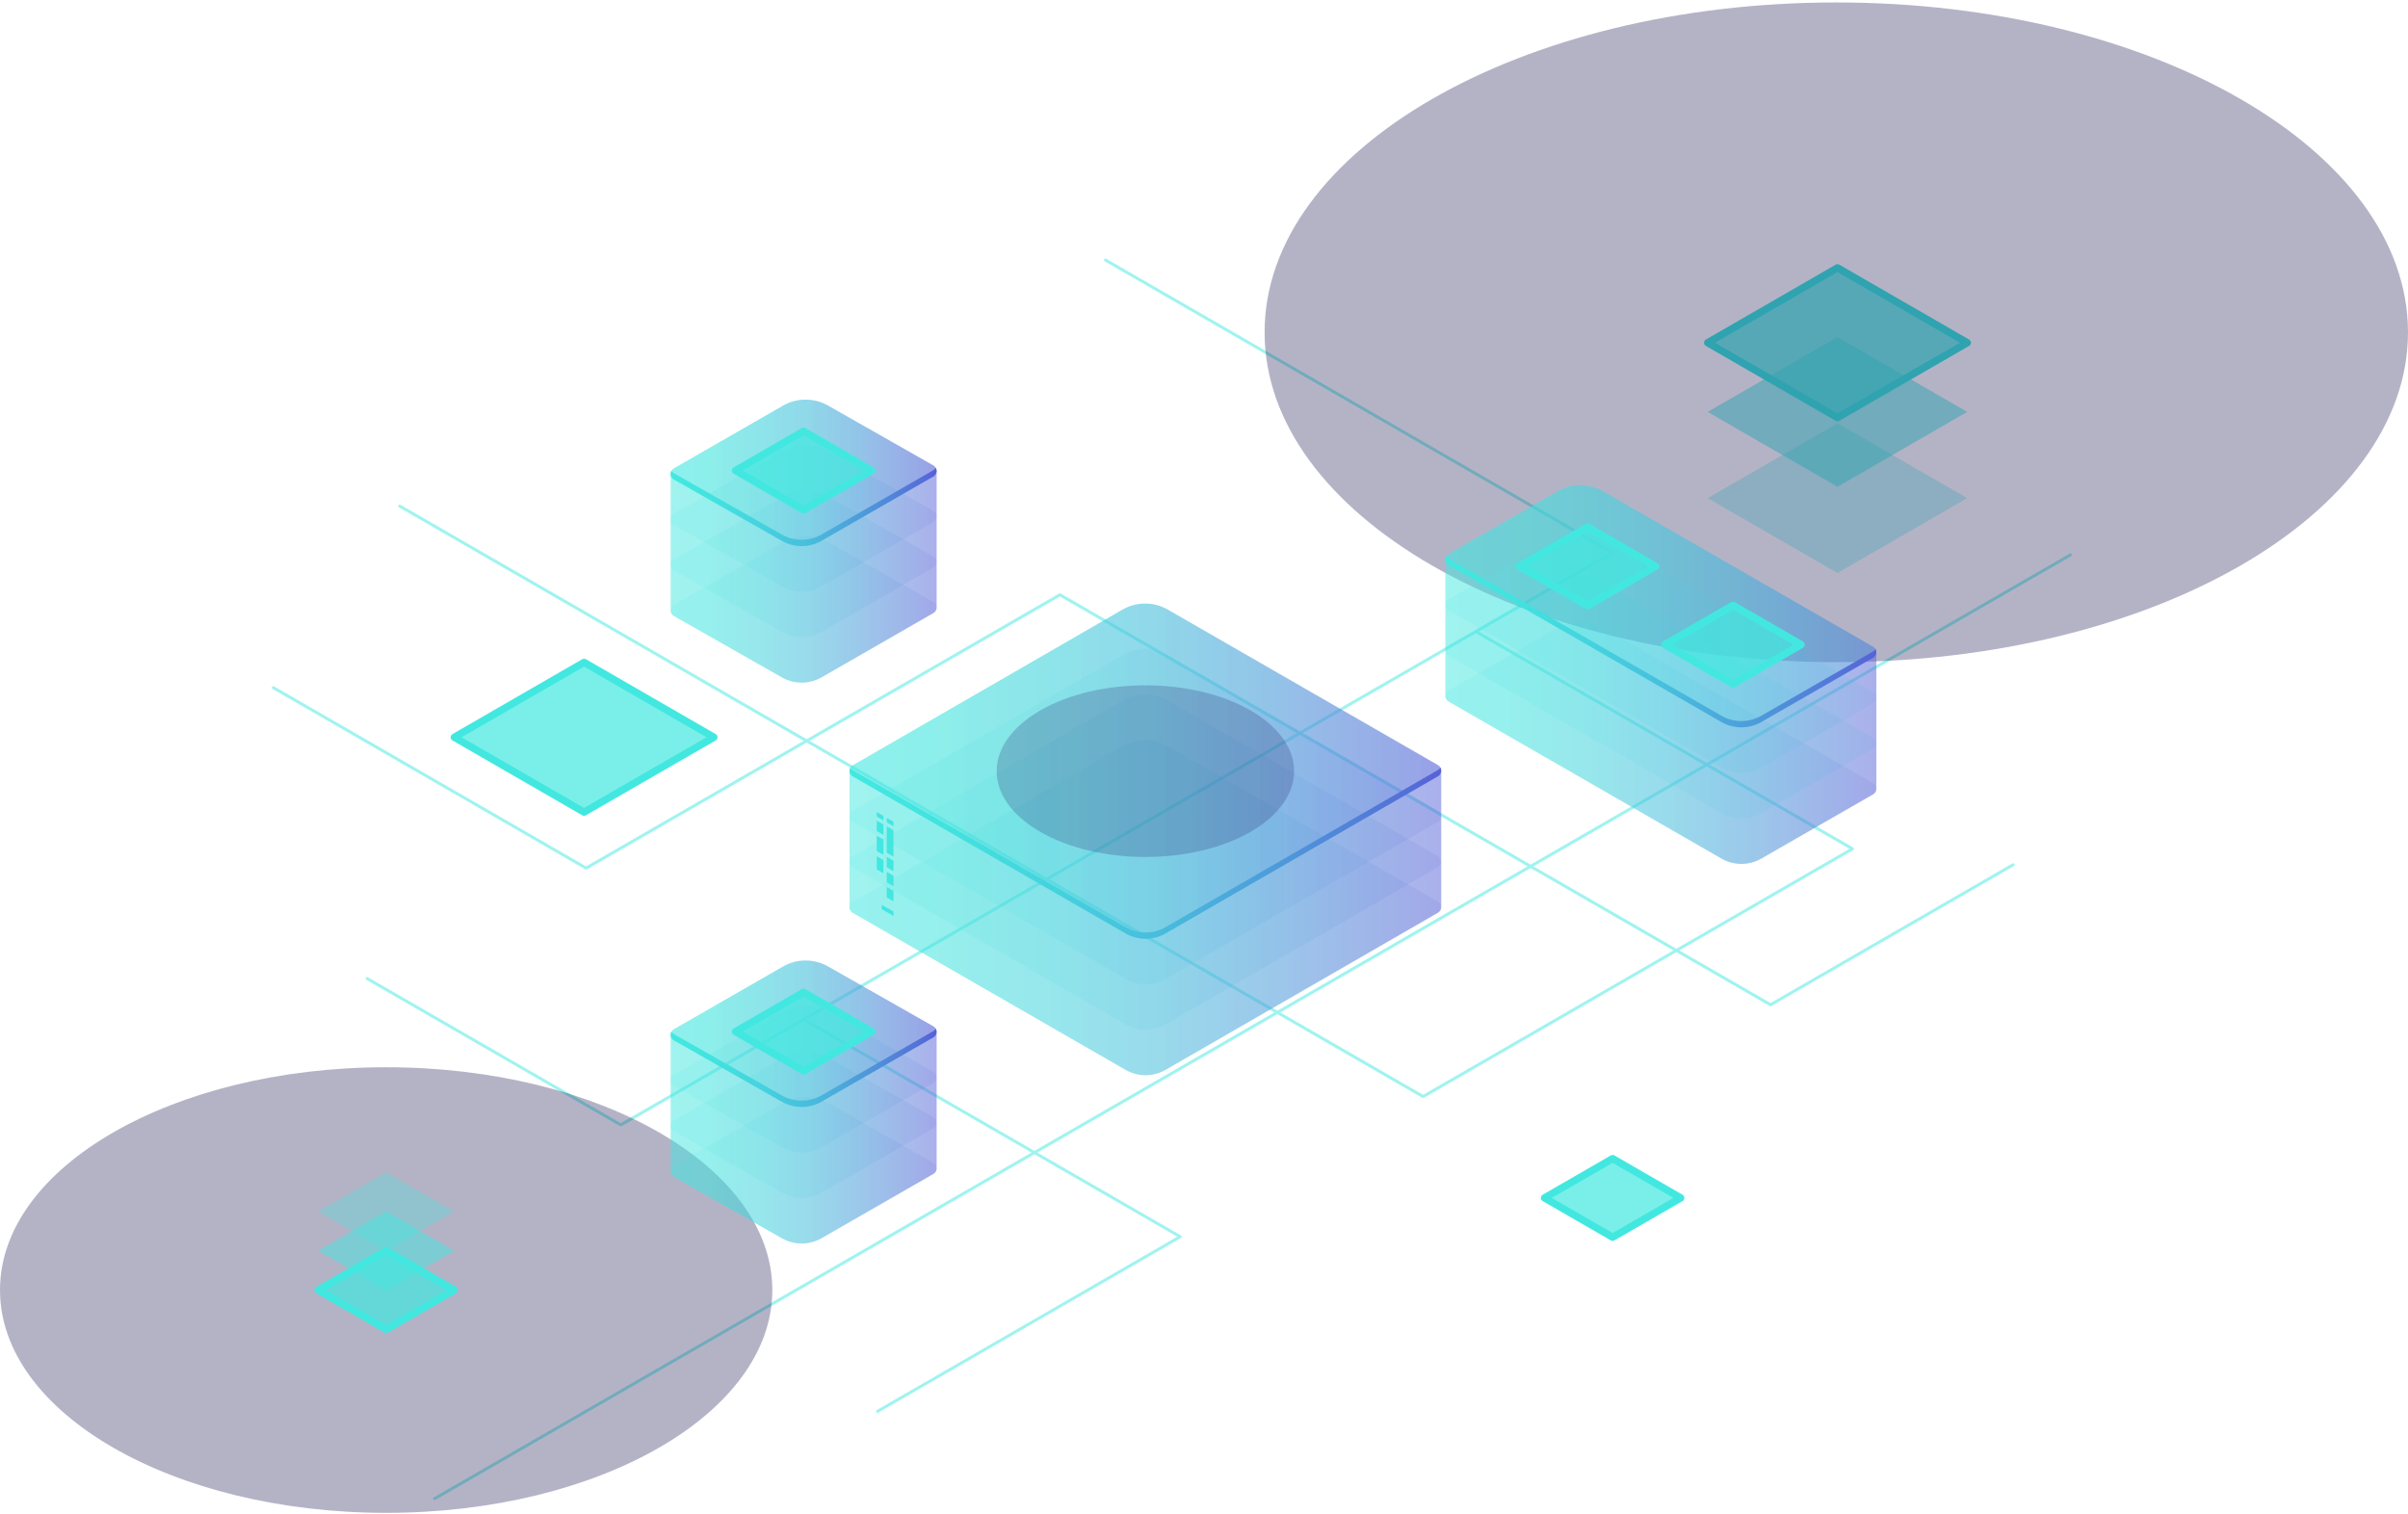 <svg width="652" height="410" viewBox="0 0 652 410" fill="none" xmlns="http://www.w3.org/2000/svg">
<g clip-path="url(#clip0_163_3097)">
<g opacity="0.5">
<path d="M479.395 272.476C479.463 272.476 479.531 272.462 479.598 272.422L545.278 234.526C545.468 234.418 545.535 234.175 545.427 233.972C545.319 233.783 545.076 233.715 544.873 233.823L479.395 271.611L287.183 160.708C287.061 160.64 286.899 160.64 286.777 160.708L158.703 234.607L74.213 185.859C74.024 185.751 73.78 185.819 73.659 186.008C73.55 186.197 73.618 186.44 73.807 186.562L158.5 235.432C158.622 235.499 158.784 235.499 158.906 235.432L286.98 161.532L479.193 272.435C479.193 272.435 479.328 272.489 479.395 272.489V272.476Z" fill="#42E8E0"/>
<path d="M168.088 305.019C168.155 305.019 168.223 305.006 168.291 304.965L436.839 150.004C436.961 149.936 437.042 149.801 437.042 149.652C437.042 149.504 436.961 149.382 436.839 149.301L299.515 70.063C299.326 69.955 299.083 70.023 298.961 70.212C298.853 70.401 298.921 70.644 299.11 70.766L435.825 149.652L168.074 304.141L99.622 264.637C99.433 264.529 99.189 264.596 99.068 264.785C98.959 264.975 99.027 265.218 99.216 265.339L167.871 304.951C167.871 304.951 168.007 305.006 168.074 305.006L168.088 305.019Z" fill="#42E8E0"/>
<path d="M237.581 382.594C237.649 382.594 237.716 382.58 237.784 382.54L319.759 335.238C319.881 335.17 319.962 335.035 319.962 334.886C319.962 334.738 319.881 334.616 319.759 334.535L217.797 275.705C217.608 275.597 217.365 275.664 217.243 275.854C217.121 276.043 217.202 276.286 217.392 276.408L318.758 334.886L237.392 381.837C237.203 381.945 237.135 382.188 237.243 382.391C237.311 382.513 237.446 382.594 237.595 382.594H237.581Z" fill="#42E8E0"/>
<path d="M117.675 406.232C117.743 406.232 117.81 406.218 117.878 406.178L560.789 150.612C560.978 150.504 561.046 150.26 560.938 150.058C560.829 149.868 560.586 149.801 560.383 149.909L117.459 405.475C117.269 405.583 117.202 405.826 117.31 406.029C117.377 406.151 117.513 406.232 117.661 406.232H117.675Z" fill="#42E8E0"/>
<path d="M385.345 297.329C385.412 297.329 385.48 297.315 385.547 297.275L501.789 230.201C501.911 230.133 501.992 229.998 501.992 229.849C501.992 229.7 501.911 229.579 501.789 229.498L399.827 170.668C399.638 170.559 399.395 170.627 399.273 170.816C399.151 171.005 399.232 171.249 399.422 171.37L500.775 229.849L385.331 296.464L108.425 136.691C108.236 136.583 107.993 136.651 107.871 136.84C107.763 137.029 107.83 137.272 108.02 137.394L385.115 297.288C385.115 297.288 385.25 297.342 385.318 297.342L385.345 297.329Z" fill="#42E8E0"/>
</g>
<path opacity="0.3" d="M497.516 155.166L532.648 134.893L497.516 114.621L462.37 134.893L497.516 155.166Z" fill="#42E8E0"/>
<path opacity="0.5" d="M497.516 131.812L532.648 111.54L497.516 91.254L462.37 111.54L497.516 131.812Z" fill="#42E8E0"/>
<path opacity="0.7" d="M497.516 113.094L532.648 92.808L497.516 72.536L462.37 92.808L497.516 113.094Z" fill="#42E8E0"/>
<path d="M497.516 114.08C497.692 114.08 497.854 114.04 498.016 113.945L533.162 93.673C533.473 93.497 533.662 93.159 533.662 92.808C533.662 92.457 533.473 92.119 533.162 91.943L498.03 71.671C497.719 71.495 497.34 71.495 497.029 71.671L461.884 91.943C461.573 92.119 461.383 92.457 461.383 92.808C461.383 93.159 461.573 93.497 461.884 93.673L497.016 113.945C497.164 114.04 497.34 114.08 497.516 114.08ZM530.66 92.808L497.516 111.932L464.372 92.808L497.516 73.684L530.66 92.808Z" fill="#42E8E0"/>
<path style="mix-blend-mode:lighten" opacity="0.3" d="M497.205 179.303C411.714 179.303 342.41 139.314 342.41 89.984C342.41 40.654 411.714 0.664 497.205 0.664C582.696 0.664 652 40.654 652 89.984C652 139.314 582.696 179.303 497.205 179.303Z" fill="url(#paint0_radial_163_3097)"/>
<path style="mix-blend-mode:lighten" opacity="0.3" d="M104.558 409.665C46.812 409.665 -1.52588e-05 382.654 -1.52588e-05 349.334C-1.52588e-05 316.015 46.812 289.004 104.558 289.004C162.304 289.004 209.116 316.015 209.116 349.334C209.116 382.654 162.304 409.665 104.558 409.665Z" fill="url(#paint1_radial_163_3097)"/>
<path opacity="0.7" d="M158.135 219.916L193.267 199.643L158.135 179.371L123.003 199.643L158.135 219.916Z" fill="#42E8E0"/>
<path d="M158.135 220.915C158.311 220.915 158.473 220.875 158.636 220.78L193.781 200.508C194.092 200.332 194.281 199.994 194.281 199.643C194.281 199.292 194.092 198.954 193.781 198.778L158.649 178.506C158.338 178.33 157.959 178.33 157.648 178.506L122.516 198.778C122.205 198.954 122.016 199.292 122.016 199.643C122.016 199.994 122.205 200.332 122.516 200.508L157.648 220.78C157.797 220.875 157.973 220.915 158.149 220.915H158.135ZM191.279 199.643L158.135 218.767L124.991 199.643L158.135 180.52L191.279 199.643Z" fill="#42E8E0"/>
<path opacity="0.7" d="M104.558 359.97L123.003 349.333L104.558 338.697L86.126 349.333L104.558 359.97Z" fill="#42E8E0"/>
<path opacity="0.5" d="M104.558 349.335L123.003 338.699L104.558 328.062L86.126 338.699L104.558 349.335Z" fill="#42E8E0"/>
<path opacity="0.3" d="M104.558 338.698L123.003 328.062L104.558 317.426L86.126 328.062L104.558 338.698Z" fill="#42E8E0"/>
<path d="M104.558 360.97C104.734 360.97 104.896 360.93 105.058 360.835L123.49 350.199C123.801 350.023 123.99 349.685 123.99 349.334C123.99 348.983 123.801 348.645 123.49 348.469L105.058 337.833C104.747 337.657 104.369 337.657 104.058 337.833L85.626 348.469C85.315 348.645 85.126 348.983 85.126 349.334C85.126 349.685 85.315 350.023 85.626 350.199L104.058 360.835C104.206 360.93 104.382 360.97 104.558 360.97ZM121.002 349.334L104.558 358.822L88.114 349.334L104.558 339.847L121.002 349.334Z" fill="#42E8E0"/>
<path opacity="0.7" d="M436.636 335.02L455.068 324.384L436.636 313.748L418.205 324.384L436.636 335.02Z" fill="#42E8E0"/>
<path d="M436.636 336.021C436.812 336.021 436.974 335.981 437.137 335.886L455.568 325.25C455.879 325.074 456.069 324.736 456.069 324.385C456.069 324.033 455.879 323.696 455.568 323.52L437.137 312.884C436.826 312.708 436.447 312.708 436.136 312.884L417.705 323.52C417.394 323.696 417.204 324.033 417.204 324.385C417.204 324.736 417.394 325.074 417.705 325.25L436.136 335.886C436.285 335.981 436.461 336.021 436.636 336.021ZM453.08 324.385L436.636 333.872L420.193 324.385L436.636 314.897L453.08 324.385Z" fill="#42E8E0"/>
<g opacity="0.11">
<path d="M421.748 169.978C425.548 167.789 430.227 167.789 434.027 169.978L507.185 212.09C508.334 212.753 508.334 214.415 507.185 215.077L476.921 232.471C473.567 234.403 469.443 234.403 466.089 232.471L392.214 189.953C391.065 189.291 391.065 187.628 392.214 186.966L421.762 169.992L421.748 169.978Z" fill="url(#paint2_linear_163_3097)"/>
</g>
<g opacity="0.11">
<path d="M421.748 157.666C425.548 155.477 430.227 155.477 434.027 157.666L507.185 199.779C508.334 200.441 508.334 202.103 507.185 202.766L476.921 220.159C473.567 222.092 469.443 222.092 466.089 220.159L392.214 177.641C391.065 176.979 391.065 175.317 392.214 174.655L421.762 157.68L421.748 157.666Z" fill="url(#paint3_linear_163_3097)"/>
</g>
<g opacity="0.11">
<path d="M421.748 145.341C425.548 143.152 430.227 143.152 434.027 145.341L507.185 187.454C508.334 188.116 508.334 189.778 507.185 190.44L476.921 207.834C473.567 209.767 469.443 209.767 466.089 207.834L392.214 165.316C391.065 164.654 391.065 162.992 392.214 162.329L421.762 145.355L421.748 145.341Z" fill="url(#paint4_linear_163_3097)"/>
</g>
<g opacity="0.11">
<path d="M421.748 133.029C425.548 130.839 430.227 130.839 434.027 133.029L507.185 175.141C508.334 175.803 508.334 177.466 507.185 178.128L476.921 195.521C473.567 197.454 469.443 197.454 466.089 195.521L392.214 153.004C391.065 152.341 391.065 150.679 392.214 150.017L421.762 133.042L421.748 133.029Z" fill="url(#paint5_linear_163_3097)"/>
</g>
<path opacity="0.5" d="M392.201 150.003L421.748 133.029C425.548 130.839 430.227 130.839 434.027 133.029L507.185 175.141C507.766 175.479 508.05 176.06 508.05 176.641V213.591C508.05 214.172 507.766 214.753 507.185 215.091L476.921 232.485C473.567 234.417 469.443 234.417 466.089 232.485L392.214 189.967C391.633 189.629 391.349 189.048 391.349 188.467V151.517C391.349 150.936 391.633 150.355 392.214 150.017L392.201 150.003Z" fill="url(#paint6_linear_163_3097)"/>
<g opacity="0.11">
<path d="M421.748 133.029C425.548 130.839 430.227 130.839 434.027 133.029L507.185 175.141C508.334 175.803 508.334 177.466 507.185 178.128L476.921 195.521C473.567 197.454 469.443 197.454 466.089 195.521L392.214 153.004C391.065 152.341 391.065 150.679 392.214 150.017L421.762 133.042L421.748 133.029Z" fill="url(#paint7_linear_163_3097)"/>
</g>
<path d="M392.201 151.287L466.076 193.805C469.429 195.738 473.554 195.738 476.907 193.805L507.171 176.411C507.455 176.249 507.672 176.02 507.807 175.763C508.24 176.547 508.037 177.614 507.171 178.114L476.907 195.508C473.554 197.441 469.429 197.441 466.076 195.508L392.201 152.99C391.335 152.49 391.119 151.423 391.565 150.639C391.714 150.895 391.917 151.125 392.201 151.287Z" fill="url(#paint8_linear_163_3097)"/>
<g opacity="0.11">
<path d="M211.983 298.693C215.783 296.503 220.462 296.503 224.262 298.693L252.74 314.884C253.89 315.546 253.89 317.208 252.74 317.87L222.477 335.264C219.123 337.197 214.998 337.197 211.645 335.264L182.449 318.668C181.3 318.006 181.3 316.343 182.449 315.681L211.996 298.706L211.983 298.693Z" fill="url(#paint9_linear_163_3097)"/>
</g>
<g opacity="0.11">
<path d="M211.983 286.369C215.783 284.179 220.462 284.179 224.262 286.369L252.74 302.559C253.89 303.222 253.89 304.884 252.74 305.546L222.477 322.94C219.123 324.872 214.998 324.872 211.645 322.94L182.449 306.344C181.3 305.681 181.3 304.019 182.449 303.357L211.996 286.382L211.983 286.369Z" fill="url(#paint10_linear_163_3097)"/>
</g>
<g opacity="0.11">
<path d="M211.983 274.056C215.783 271.867 220.462 271.867 224.262 274.056L252.74 290.247C253.89 290.909 253.89 292.571 252.74 293.234L222.477 310.627C219.123 312.56 214.998 312.56 211.645 310.627L182.449 294.031C181.3 293.369 181.3 291.707 182.449 291.044L211.996 274.07L211.983 274.056Z" fill="url(#paint11_linear_163_3097)"/>
</g>
<g opacity="0.11">
<path d="M211.983 261.744C215.783 259.554 220.462 259.554 224.262 261.744L252.74 277.934C253.89 278.597 253.89 280.259 252.74 280.921L222.477 298.315C219.123 300.247 214.998 300.247 211.645 298.315L182.449 281.719C181.3 281.056 181.3 279.394 182.449 278.732L211.996 261.757L211.983 261.744Z" fill="url(#paint12_linear_163_3097)"/>
</g>
<path opacity="0.5" d="M182.436 278.718L211.983 261.744C215.783 259.554 220.462 259.554 224.262 261.744L252.74 277.934C253.322 278.272 253.606 278.853 253.606 279.435V316.384C253.606 316.965 253.322 317.546 252.74 317.884L222.477 335.278C219.123 337.211 214.998 337.211 211.645 335.278L182.449 318.682C181.868 318.344 181.584 317.763 181.584 317.182V280.232C181.584 279.651 181.868 279.07 182.449 278.732L182.436 278.718Z" fill="url(#paint13_linear_163_3097)"/>
<g opacity="0.11">
<path d="M211.983 261.744C215.783 259.554 220.462 259.554 224.262 261.744L252.74 277.934C253.89 278.597 253.89 280.259 252.74 280.921L222.477 298.315C219.123 300.247 214.998 300.247 211.645 298.315L182.449 281.719C181.3 281.056 181.3 279.394 182.449 278.732L211.996 261.757L211.983 261.744Z" fill="url(#paint14_linear_163_3097)"/>
</g>
<path d="M182.436 280.002L211.631 296.598C214.985 298.531 219.109 298.531 222.463 296.598L252.727 279.204C253.011 279.042 253.227 278.812 253.363 278.556C253.795 279.34 253.592 280.407 252.727 280.907L222.463 298.301C219.109 300.233 214.985 300.233 211.631 298.301L182.436 281.705C181.57 281.205 181.354 280.137 181.8 279.353C181.949 279.61 182.152 279.84 182.436 280.002Z" fill="url(#paint15_linear_163_3097)"/>
<g opacity="0.11">
<path d="M211.983 146.813C215.783 144.624 220.462 144.624 224.262 146.813L252.74 163.004C253.89 163.666 253.89 165.328 252.74 165.991L222.477 183.384C219.123 185.317 214.998 185.317 211.645 183.384L182.449 166.788C181.3 166.126 181.3 164.463 182.449 163.801L211.996 146.826L211.983 146.813Z" fill="url(#paint16_linear_163_3097)"/>
</g>
<g opacity="0.11">
<path d="M211.983 134.501C215.783 132.312 220.462 132.312 224.262 134.501L252.74 150.692C253.89 151.354 253.89 153.017 252.74 153.679L222.477 171.073C219.123 173.005 214.998 173.005 211.645 171.073L182.449 154.476C181.3 153.814 181.3 152.152 182.449 151.49L211.996 134.515L211.983 134.501Z" fill="url(#paint17_linear_163_3097)"/>
</g>
<g opacity="0.11">
<path d="M211.983 122.176C215.783 119.987 220.462 119.987 224.262 122.176L252.74 138.367C253.89 139.029 253.89 140.692 252.74 141.354L222.477 158.747C219.123 160.68 214.998 160.68 211.645 158.747L182.449 142.151C181.3 141.489 181.3 139.827 182.449 139.164L211.996 122.19L211.983 122.176Z" fill="url(#paint18_linear_163_3097)"/>
</g>
<g opacity="0.11">
<path d="M211.983 109.864C215.783 107.674 220.462 107.674 224.262 109.864L252.74 126.055C253.89 126.717 253.89 128.379 252.74 129.041L222.477 146.435C219.123 148.368 214.998 148.368 211.645 146.435L182.449 129.839C181.3 129.176 181.3 127.514 182.449 126.852L211.996 109.877L211.983 109.864Z" fill="url(#paint19_linear_163_3097)"/>
</g>
<path opacity="0.5" d="M182.436 126.838L211.983 109.864C215.783 107.674 220.462 107.674 224.262 109.864L252.74 126.055C253.322 126.392 253.606 126.974 253.606 127.555V164.504C253.606 165.085 253.322 165.667 252.74 166.004L222.477 183.398C219.123 185.331 214.998 185.331 211.645 183.398L182.449 166.802C181.868 166.464 181.584 165.883 181.584 165.302V128.352C181.584 127.771 181.868 127.19 182.449 126.852L182.436 126.838Z" fill="url(#paint20_linear_163_3097)"/>
<g opacity="0.11">
<path d="M211.983 109.864C215.783 107.674 220.462 107.674 224.262 109.864L252.74 126.055C253.89 126.717 253.89 128.379 252.74 129.041L222.477 146.435C219.123 148.368 214.998 148.368 211.645 146.435L182.449 129.839C181.3 129.176 181.3 127.514 182.449 126.852L211.996 109.877L211.983 109.864Z" fill="url(#paint21_linear_163_3097)"/>
</g>
<path d="M182.436 128.122L211.631 144.718C214.985 146.651 219.109 146.651 222.463 144.718L252.727 127.324C253.011 127.162 253.227 126.933 253.363 126.676C253.795 127.46 253.592 128.527 252.727 129.027L222.463 146.421C219.109 148.354 214.985 148.354 211.631 146.421L182.436 129.825C181.57 129.325 181.354 128.257 181.8 127.473C181.949 127.73 182.152 127.96 182.436 128.122Z" fill="url(#paint22_linear_163_3097)"/>
<path d="M240.097 222.672L241.922 223.727V222.51L240.097 221.456V222.672Z" fill="#42E8E0"/>
<path d="M240.097 230.916L241.922 231.957V224.834L240.097 223.78V230.916Z" fill="#42E8E0"/>
<path d="M240.097 234.849L241.922 235.903V233.065L240.097 232.024V234.849Z" fill="#42E8E0"/>
<path d="M240.097 238.93L241.922 239.984V237.146L240.097 236.105V238.93Z" fill="#42E8E0"/>
<path d="M237.392 225.05L239.204 226.104V223.266L237.392 222.226V225.05Z" fill="#42E8E0"/>
<path d="M237.392 230.457L239.204 231.511V227.348L237.392 226.308V230.457Z" fill="#42E8E0"/>
<path d="M237.392 235.43L239.204 236.485V232.917L237.392 231.876V235.43Z" fill="#42E8E0"/>
<path d="M240.097 243.012L241.922 244.066V241.228L240.097 240.188V243.012Z" fill="#42E8E0"/>
<path d="M237.392 221.118L239.204 222.158V220.942L237.392 219.901V221.118Z" fill="#42E8E0"/>
<path d="M238.745 246.188L241.922 248.026V246.836L238.745 245.012V246.188Z" fill="#42E8E0"/>
<g opacity="0.11">
<path d="M303.938 202.048C307.738 199.859 312.416 199.859 316.216 202.048L389.374 244.161C390.524 244.823 390.524 246.485 389.374 247.147L315.608 289.706C312.254 291.638 308.13 291.638 304.776 289.706L230.901 247.188C229.752 246.526 229.752 244.863 230.901 244.201L303.938 202.048Z" fill="url(#paint23_linear_163_3097)"/>
</g>
<g opacity="0.11">
<path d="M303.938 189.723C307.738 187.534 312.416 187.534 316.216 189.723L389.374 231.835C390.524 232.498 390.524 234.16 389.374 234.822L315.608 277.38C312.254 279.313 308.13 279.313 304.776 277.38L230.901 234.863C229.752 234.2 229.752 232.538 230.901 231.876L303.938 189.723Z" fill="url(#paint24_linear_163_3097)"/>
</g>
<g opacity="0.11">
<path d="M303.938 177.411C307.738 175.221 312.416 175.221 316.216 177.411L389.374 219.523C390.524 220.185 390.524 221.847 389.374 222.51L315.608 265.068C312.254 267.001 308.13 267.001 304.776 265.068L230.901 222.55C229.752 221.888 229.752 220.226 230.901 219.563L303.938 177.411Z" fill="url(#paint25_linear_163_3097)"/>
</g>
<g opacity="0.11">
<path d="M303.938 165.099C307.738 162.91 312.416 162.91 316.216 165.099L389.374 207.211C390.524 207.874 390.524 209.536 389.374 210.198L315.608 252.756C312.254 254.689 308.13 254.689 304.776 252.756L230.901 210.239C229.752 209.576 229.752 207.914 230.901 207.252L303.938 165.099Z" fill="url(#paint26_linear_163_3097)"/>
</g>
<path opacity="0.5" d="M230.888 207.238L303.924 165.085C307.724 162.896 312.403 162.896 316.203 165.085L389.361 207.198C389.943 207.536 390.227 208.117 390.227 208.698V245.647C390.227 246.229 389.943 246.81 389.361 247.148L315.594 289.706C312.241 291.638 308.116 291.638 304.763 289.706L230.888 247.188C230.306 246.85 230.022 246.269 230.022 245.688V208.738C230.022 208.157 230.306 207.576 230.888 207.238Z" fill="url(#paint27_linear_163_3097)"/>
<g opacity="0.11">
<path d="M303.938 165.099C307.738 162.91 312.416 162.91 316.216 165.099L389.374 207.211C390.524 207.874 390.524 209.536 389.374 210.198L315.608 252.756C312.254 254.689 308.13 254.689 304.776 252.756L230.901 210.239C229.752 209.576 229.752 207.914 230.901 207.252L303.938 165.099Z" fill="url(#paint28_linear_163_3097)"/>
</g>
<path d="M230.888 208.536L304.763 251.054C308.116 252.986 312.241 252.986 315.594 251.054L389.361 208.495C389.645 208.333 389.861 208.103 389.997 207.847C390.429 208.631 390.227 209.698 389.361 210.198L315.594 252.757C312.241 254.689 308.116 254.689 304.763 252.757L230.888 210.239C230.022 209.739 229.806 208.671 230.252 207.887C230.401 208.144 230.604 208.374 230.888 208.536Z" fill="url(#paint29_linear_163_3097)"/>
<path opacity="0.2" d="M281.652 225.254C297.379 234.336 322.883 234.322 338.61 225.254C354.337 216.172 354.337 201.468 338.61 192.386C322.883 183.304 297.379 183.317 281.652 192.386C265.925 201.468 265.925 216.172 281.652 225.254Z" fill="#180D5B"/>
<path opacity="0.7" d="M217.581 138.07L236.026 127.434L217.595 116.784L199.15 127.434L217.581 138.07Z" fill="#42E8E0"/>
<path d="M217.581 139.056C217.757 139.056 217.919 139.016 218.082 138.921L236.513 128.285C236.824 128.109 237.013 127.771 237.013 127.42C237.013 127.069 236.824 126.731 236.513 126.555L218.082 115.919C217.771 115.743 217.392 115.743 217.081 115.919L198.649 126.555C198.338 126.731 198.149 127.069 198.149 127.42C198.149 127.771 198.338 128.109 198.649 128.285L217.081 138.921C217.23 139.016 217.405 139.056 217.581 139.056ZM234.025 127.42L217.581 136.907L201.138 127.42L217.581 117.933L234.025 127.42Z" fill="#42E8E0"/>
<path opacity="0.7" d="M217.581 289.99L236.026 279.354L217.595 268.718L199.15 279.354L217.581 289.99Z" fill="#42E8E0"/>
<path d="M217.581 290.99C217.757 290.99 217.919 290.949 218.082 290.855L236.513 280.219C236.824 280.043 237.013 279.705 237.013 279.354C237.013 279.002 236.824 278.664 236.513 278.489L218.082 267.852C217.771 267.677 217.392 267.677 217.081 267.852L198.649 278.489C198.338 278.664 198.149 279.002 198.149 279.354C198.149 279.705 198.338 280.043 198.649 280.219L217.081 290.855C217.23 290.949 217.405 290.99 217.581 290.99ZM234.025 279.354L217.581 288.841L201.138 279.354L217.581 269.866L234.025 279.354Z" fill="#42E8E0"/>
<path opacity="0.7" d="M469.226 185.196L487.658 174.56L469.226 163.924L450.795 174.56L469.226 185.196Z" fill="#42E8E0"/>
<path d="M469.226 186.196C469.402 186.196 469.564 186.155 469.727 186.061L488.158 175.425C488.469 175.249 488.658 174.911 488.658 174.56C488.658 174.208 488.469 173.87 488.158 173.695L469.727 163.059C469.416 162.883 469.037 162.883 468.726 163.059L450.294 173.695C449.983 173.87 449.794 174.208 449.794 174.56C449.794 174.911 449.983 175.249 450.294 175.425L468.726 186.061C468.875 186.155 469.05 186.196 469.226 186.196ZM485.67 174.56L469.226 184.047L452.783 174.56L469.226 165.072L485.67 174.56Z" fill="#42E8E0"/>
<path opacity="0.7" d="M429.848 164.018L448.293 153.382L429.848 142.746L411.417 153.382L429.848 164.018Z" fill="#42E8E0"/>
<path d="M429.848 165.018C430.024 165.018 430.186 164.978 430.348 164.883L448.78 154.247C449.091 154.071 449.28 153.733 449.28 153.382C449.28 153.031 449.091 152.693 448.78 152.517L430.348 141.881C430.037 141.705 429.659 141.705 429.348 141.881L410.916 152.517C410.605 152.693 410.416 153.031 410.416 153.382C410.416 153.733 410.605 154.071 410.916 154.247L429.348 164.883C429.496 164.978 429.672 165.018 429.848 165.018ZM446.292 153.382L429.848 162.869L413.404 153.382L429.848 143.895L446.292 153.382Z" fill="#42E8E0"/>
</g>
<defs>
<radialGradient id="paint0_radial_163_3097" cx="0" cy="0" r="1" gradientUnits="userSpaceOnUse" gradientTransform="translate(118.785 -132.365) rotate(29.985) scale(126.365 109.906)">
<stop stop-color="#42E8E0"/>
<stop offset="0.15" stop-color="#33AEB8"/>
<stop offset="0.31" stop-color="#267A95"/>
<stop offset="0.47" stop-color="#1B4F78"/>
<stop offset="0.62" stop-color="#122E61"/>
<stop offset="0.76" stop-color="#0C1651"/>
<stop offset="0.89" stop-color="#090747"/>
<stop offset="1" stop-color="#080344"/>
</radialGradient>
<radialGradient id="paint1_radial_163_3097" cx="0" cy="0" r="1" gradientUnits="userSpaceOnUse" gradientTransform="translate(-64.306 250.146) rotate(29.985) scale(85.37 74.25)">
<stop stop-color="#42E8E0"/>
<stop offset="0.15" stop-color="#33AEB8"/>
<stop offset="0.31" stop-color="#267A95"/>
<stop offset="0.47" stop-color="#1B4F78"/>
<stop offset="0.62" stop-color="#122E61"/>
<stop offset="0.76" stop-color="#0C1651"/>
<stop offset="0.89" stop-color="#090747"/>
<stop offset="1" stop-color="#080344"/>
</radialGradient>
<linearGradient id="paint2_linear_163_3097" x1="508.037" y1="201.13" x2="391.335" y2="201.13" gradientUnits="userSpaceOnUse">
<stop stop-color="#5761D7"/>
<stop offset="0.07" stop-color="#5471D8"/>
<stop offset="0.28" stop-color="#4D9BDA"/>
<stop offset="0.48" stop-color="#48BDDD"/>
<stop offset="0.67" stop-color="#44D4DE"/>
<stop offset="0.85" stop-color="#42E3DF"/>
<stop offset="1" stop-color="#42E8E0"/>
</linearGradient>
<linearGradient id="paint3_linear_163_3097" x1="652" y1="188.805" x2="650.648" y2="188.805" gradientUnits="userSpaceOnUse">
<stop stop-color="#5761D7"/>
<stop offset="0.07" stop-color="#5471D8"/>
<stop offset="0.28" stop-color="#4D9BDA"/>
<stop offset="0.48" stop-color="#48BDDD"/>
<stop offset="0.67" stop-color="#44D4DE"/>
<stop offset="0.85" stop-color="#42E3DF"/>
<stop offset="1" stop-color="#42E8E0"/>
</linearGradient>
<linearGradient id="paint4_linear_163_3097" x1="652" y1="176.493" x2="650.648" y2="176.493" gradientUnits="userSpaceOnUse">
<stop stop-color="#5761D7"/>
<stop offset="0.07" stop-color="#5471D8"/>
<stop offset="0.28" stop-color="#4D9BDA"/>
<stop offset="0.48" stop-color="#48BDDD"/>
<stop offset="0.67" stop-color="#44D4DE"/>
<stop offset="0.85" stop-color="#42E3DF"/>
<stop offset="1" stop-color="#42E8E0"/>
</linearGradient>
<linearGradient id="paint5_linear_163_3097" x1="652" y1="164.181" x2="650.648" y2="164.181" gradientUnits="userSpaceOnUse">
<stop stop-color="#5761D7"/>
<stop offset="0.07" stop-color="#5471D8"/>
<stop offset="0.28" stop-color="#4D9BDA"/>
<stop offset="0.48" stop-color="#48BDDD"/>
<stop offset="0.67" stop-color="#44D4DE"/>
<stop offset="0.85" stop-color="#42E3DF"/>
<stop offset="1" stop-color="#42E8E0"/>
</linearGradient>
<linearGradient id="paint6_linear_163_3097" x1="508.037" y1="182.655" x2="391.335" y2="182.655" gradientUnits="userSpaceOnUse">
<stop stop-color="#5761D7"/>
<stop offset="0.07" stop-color="#5471D8"/>
<stop offset="0.28" stop-color="#4D9BDA"/>
<stop offset="0.48" stop-color="#48BDDD"/>
<stop offset="0.67" stop-color="#44D4DE"/>
<stop offset="0.85" stop-color="#42E3DF"/>
<stop offset="1" stop-color="#42E8E0"/>
</linearGradient>
<linearGradient id="paint7_linear_163_3097" x1="652" y1="164.181" x2="650.648" y2="164.181" gradientUnits="userSpaceOnUse">
<stop stop-color="#5761D7"/>
<stop offset="0.07" stop-color="#5471D8"/>
<stop offset="0.28" stop-color="#4D9BDA"/>
<stop offset="0.48" stop-color="#48BDDD"/>
<stop offset="0.67" stop-color="#44D4DE"/>
<stop offset="0.85" stop-color="#42E3DF"/>
<stop offset="1" stop-color="#42E8E0"/>
</linearGradient>
<linearGradient id="paint8_linear_163_3097" x1="508.037" y1="173.803" x2="391.335" y2="173.803" gradientUnits="userSpaceOnUse">
<stop stop-color="#5761D7"/>
<stop offset="0.07" stop-color="#5471D8"/>
<stop offset="0.28" stop-color="#4D9BDA"/>
<stop offset="0.48" stop-color="#48BDDD"/>
<stop offset="0.67" stop-color="#44D4DE"/>
<stop offset="0.85" stop-color="#42E3DF"/>
<stop offset="1" stop-color="#42E8E0"/>
</linearGradient>
<linearGradient id="paint9_linear_163_3097" x1="253.592" y1="316.87" x2="181.584" y2="316.87" gradientUnits="userSpaceOnUse">
<stop stop-color="#5761D7"/>
<stop offset="0.07" stop-color="#5471D8"/>
<stop offset="0.28" stop-color="#4D9BDA"/>
<stop offset="0.48" stop-color="#48BDDD"/>
<stop offset="0.67" stop-color="#44D4DE"/>
<stop offset="0.85" stop-color="#42E3DF"/>
<stop offset="1" stop-color="#42E8E0"/>
</linearGradient>
<linearGradient id="paint10_linear_163_3097" x1="253.592" y1="304.56" x2="181.584" y2="304.56" gradientUnits="userSpaceOnUse">
<stop stop-color="#5761D7"/>
<stop offset="0.07" stop-color="#5471D8"/>
<stop offset="0.28" stop-color="#4D9BDA"/>
<stop offset="0.48" stop-color="#48BDDD"/>
<stop offset="0.67" stop-color="#44D4DE"/>
<stop offset="0.85" stop-color="#42E3DF"/>
<stop offset="1" stop-color="#42E8E0"/>
</linearGradient>
<linearGradient id="paint11_linear_163_3097" x1="253.592" y1="292.234" x2="181.584" y2="292.234" gradientUnits="userSpaceOnUse">
<stop stop-color="#5761D7"/>
<stop offset="0.07" stop-color="#5471D8"/>
<stop offset="0.28" stop-color="#4D9BDA"/>
<stop offset="0.48" stop-color="#48BDDD"/>
<stop offset="0.67" stop-color="#44D4DE"/>
<stop offset="0.85" stop-color="#42E3DF"/>
<stop offset="1" stop-color="#42E8E0"/>
</linearGradient>
<linearGradient id="paint12_linear_163_3097" x1="253.592" y1="279.921" x2="181.584" y2="279.921" gradientUnits="userSpaceOnUse">
<stop stop-color="#5761D7"/>
<stop offset="0.07" stop-color="#5471D8"/>
<stop offset="0.28" stop-color="#4D9BDA"/>
<stop offset="0.48" stop-color="#48BDDD"/>
<stop offset="0.67" stop-color="#44D4DE"/>
<stop offset="0.85" stop-color="#42E3DF"/>
<stop offset="1" stop-color="#42E8E0"/>
</linearGradient>
<linearGradient id="paint13_linear_163_3097" x1="253.592" y1="298.396" x2="181.584" y2="298.396" gradientUnits="userSpaceOnUse">
<stop stop-color="#5761D7"/>
<stop offset="0.07" stop-color="#5471D8"/>
<stop offset="0.28" stop-color="#4D9BDA"/>
<stop offset="0.48" stop-color="#48BDDD"/>
<stop offset="0.67" stop-color="#44D4DE"/>
<stop offset="0.85" stop-color="#42E3DF"/>
<stop offset="1" stop-color="#42E8E0"/>
</linearGradient>
<linearGradient id="paint14_linear_163_3097" x1="253.592" y1="279.921" x2="181.584" y2="279.921" gradientUnits="userSpaceOnUse">
<stop stop-color="#5761D7"/>
<stop offset="0.07" stop-color="#5471D8"/>
<stop offset="0.28" stop-color="#4D9BDA"/>
<stop offset="0.48" stop-color="#48BDDD"/>
<stop offset="0.67" stop-color="#44D4DE"/>
<stop offset="0.85" stop-color="#42E3DF"/>
<stop offset="1" stop-color="#42E8E0"/>
</linearGradient>
<linearGradient id="paint15_linear_163_3097" x1="253.592" y1="289.151" x2="181.584" y2="289.151" gradientUnits="userSpaceOnUse">
<stop stop-color="#5761D7"/>
<stop offset="0.07" stop-color="#5471D8"/>
<stop offset="0.28" stop-color="#4D9BDA"/>
<stop offset="0.48" stop-color="#48BDDD"/>
<stop offset="0.67" stop-color="#44D4DE"/>
<stop offset="0.85" stop-color="#42E3DF"/>
<stop offset="1" stop-color="#42E8E0"/>
</linearGradient>
<linearGradient id="paint16_linear_163_3097" x1="253.592" y1="164.99" x2="181.584" y2="164.99" gradientUnits="userSpaceOnUse">
<stop stop-color="#5761D7"/>
<stop offset="0.07" stop-color="#5471D8"/>
<stop offset="0.28" stop-color="#4D9BDA"/>
<stop offset="0.48" stop-color="#48BDDD"/>
<stop offset="0.67" stop-color="#44D4DE"/>
<stop offset="0.85" stop-color="#42E3DF"/>
<stop offset="1" stop-color="#42E8E0"/>
</linearGradient>
<linearGradient id="paint17_linear_163_3097" x1="253.592" y1="152.679" x2="181.584" y2="152.679" gradientUnits="userSpaceOnUse">
<stop stop-color="#5761D7"/>
<stop offset="0.07" stop-color="#5471D8"/>
<stop offset="0.28" stop-color="#4D9BDA"/>
<stop offset="0.48" stop-color="#48BDDD"/>
<stop offset="0.67" stop-color="#44D4DE"/>
<stop offset="0.85" stop-color="#42E3DF"/>
<stop offset="1" stop-color="#42E8E0"/>
</linearGradient>
<linearGradient id="paint18_linear_163_3097" x1="253.592" y1="140.367" x2="181.584" y2="140.367" gradientUnits="userSpaceOnUse">
<stop stop-color="#5761D7"/>
<stop offset="0.07" stop-color="#5471D8"/>
<stop offset="0.28" stop-color="#4D9BDA"/>
<stop offset="0.48" stop-color="#48BDDD"/>
<stop offset="0.67" stop-color="#44D4DE"/>
<stop offset="0.85" stop-color="#42E3DF"/>
<stop offset="1" stop-color="#42E8E0"/>
</linearGradient>
<linearGradient id="paint19_linear_163_3097" x1="253.592" y1="128.041" x2="181.584" y2="128.041" gradientUnits="userSpaceOnUse">
<stop stop-color="#5761D7"/>
<stop offset="0.07" stop-color="#5471D8"/>
<stop offset="0.28" stop-color="#4D9BDA"/>
<stop offset="0.48" stop-color="#48BDDD"/>
<stop offset="0.67" stop-color="#44D4DE"/>
<stop offset="0.85" stop-color="#42E3DF"/>
<stop offset="1" stop-color="#42E8E0"/>
</linearGradient>
<linearGradient id="paint20_linear_163_3097" x1="253.592" y1="146.516" x2="181.584" y2="146.516" gradientUnits="userSpaceOnUse">
<stop stop-color="#5761D7"/>
<stop offset="0.07" stop-color="#5471D8"/>
<stop offset="0.28" stop-color="#4D9BDA"/>
<stop offset="0.48" stop-color="#48BDDD"/>
<stop offset="0.67" stop-color="#44D4DE"/>
<stop offset="0.85" stop-color="#42E3DF"/>
<stop offset="1" stop-color="#42E8E0"/>
</linearGradient>
<linearGradient id="paint21_linear_163_3097" x1="253.592" y1="128.041" x2="181.584" y2="128.041" gradientUnits="userSpaceOnUse">
<stop stop-color="#5761D7"/>
<stop offset="0.07" stop-color="#5471D8"/>
<stop offset="0.28" stop-color="#4D9BDA"/>
<stop offset="0.48" stop-color="#48BDDD"/>
<stop offset="0.67" stop-color="#44D4DE"/>
<stop offset="0.85" stop-color="#42E3DF"/>
<stop offset="1" stop-color="#42E8E0"/>
</linearGradient>
<linearGradient id="paint22_linear_163_3097" x1="253.592" y1="137.285" x2="181.584" y2="137.285" gradientUnits="userSpaceOnUse">
<stop stop-color="#5761D7"/>
<stop offset="0.07" stop-color="#5471D8"/>
<stop offset="0.28" stop-color="#4D9BDA"/>
<stop offset="0.48" stop-color="#48BDDD"/>
<stop offset="0.67" stop-color="#44D4DE"/>
<stop offset="0.85" stop-color="#42E3DF"/>
<stop offset="1" stop-color="#42E8E0"/>
</linearGradient>
<linearGradient id="paint23_linear_163_3097" x1="390.226" y1="245.782" x2="230.022" y2="245.782" gradientUnits="userSpaceOnUse">
<stop stop-color="#5761D7"/>
<stop offset="0.07" stop-color="#5471D8"/>
<stop offset="0.28" stop-color="#4D9BDA"/>
<stop offset="0.48" stop-color="#48BDDD"/>
<stop offset="0.67" stop-color="#44D4DE"/>
<stop offset="0.85" stop-color="#42E3DF"/>
<stop offset="1" stop-color="#42E8E0"/>
</linearGradient>
<linearGradient id="paint24_linear_163_3097" x1="390.226" y1="233.457" x2="230.022" y2="233.457" gradientUnits="userSpaceOnUse">
<stop stop-color="#5761D7"/>
<stop offset="0.07" stop-color="#5471D8"/>
<stop offset="0.28" stop-color="#4D9BDA"/>
<stop offset="0.48" stop-color="#48BDDD"/>
<stop offset="0.67" stop-color="#44D4DE"/>
<stop offset="0.85" stop-color="#42E3DF"/>
<stop offset="1" stop-color="#42E8E0"/>
</linearGradient>
<linearGradient id="paint25_linear_163_3097" x1="390.226" y1="221.145" x2="230.022" y2="221.145" gradientUnits="userSpaceOnUse">
<stop stop-color="#5761D7"/>
<stop offset="0.07" stop-color="#5471D8"/>
<stop offset="0.28" stop-color="#4D9BDA"/>
<stop offset="0.48" stop-color="#48BDDD"/>
<stop offset="0.67" stop-color="#44D4DE"/>
<stop offset="0.85" stop-color="#42E3DF"/>
<stop offset="1" stop-color="#42E8E0"/>
</linearGradient>
<linearGradient id="paint26_linear_163_3097" x1="390.226" y1="208.833" x2="230.022" y2="208.833" gradientUnits="userSpaceOnUse">
<stop stop-color="#5761D7"/>
<stop offset="0.07" stop-color="#5471D8"/>
<stop offset="0.28" stop-color="#4D9BDA"/>
<stop offset="0.48" stop-color="#48BDDD"/>
<stop offset="0.67" stop-color="#44D4DE"/>
<stop offset="0.85" stop-color="#42E3DF"/>
<stop offset="1" stop-color="#42E8E0"/>
</linearGradient>
<linearGradient id="paint27_linear_163_3097" x1="390.227" y1="227.308" x2="230.022" y2="227.308" gradientUnits="userSpaceOnUse">
<stop stop-color="#5761D7"/>
<stop offset="0.07" stop-color="#5471D8"/>
<stop offset="0.28" stop-color="#4D9BDA"/>
<stop offset="0.48" stop-color="#48BDDD"/>
<stop offset="0.67" stop-color="#44D4DE"/>
<stop offset="0.85" stop-color="#42E3DF"/>
<stop offset="1" stop-color="#42E8E0"/>
</linearGradient>
<linearGradient id="paint28_linear_163_3097" x1="390.226" y1="208.833" x2="230.022" y2="208.833" gradientUnits="userSpaceOnUse">
<stop stop-color="#5761D7"/>
<stop offset="0.07" stop-color="#5471D8"/>
<stop offset="0.28" stop-color="#4D9BDA"/>
<stop offset="0.48" stop-color="#48BDDD"/>
<stop offset="0.67" stop-color="#44D4DE"/>
<stop offset="0.85" stop-color="#42E3DF"/>
<stop offset="1" stop-color="#42E8E0"/>
</linearGradient>
<linearGradient id="paint29_linear_163_3097" x1="390.227" y1="231.025" x2="230.036" y2="231.025" gradientUnits="userSpaceOnUse">
<stop stop-color="#5761D7"/>
<stop offset="0.07" stop-color="#5471D8"/>
<stop offset="0.28" stop-color="#4D9BDA"/>
<stop offset="0.48" stop-color="#48BDDD"/>
<stop offset="0.67" stop-color="#44D4DE"/>
<stop offset="0.85" stop-color="#42E3DF"/>
<stop offset="1" stop-color="#42E8E0"/>
</linearGradient>
<clipPath id="clip0_163_3097">
<rect width="652" height="409" fill="white" transform="matrix(-1 0 0 1 652 0.664)"/>
</clipPath>
</defs>
</svg>
